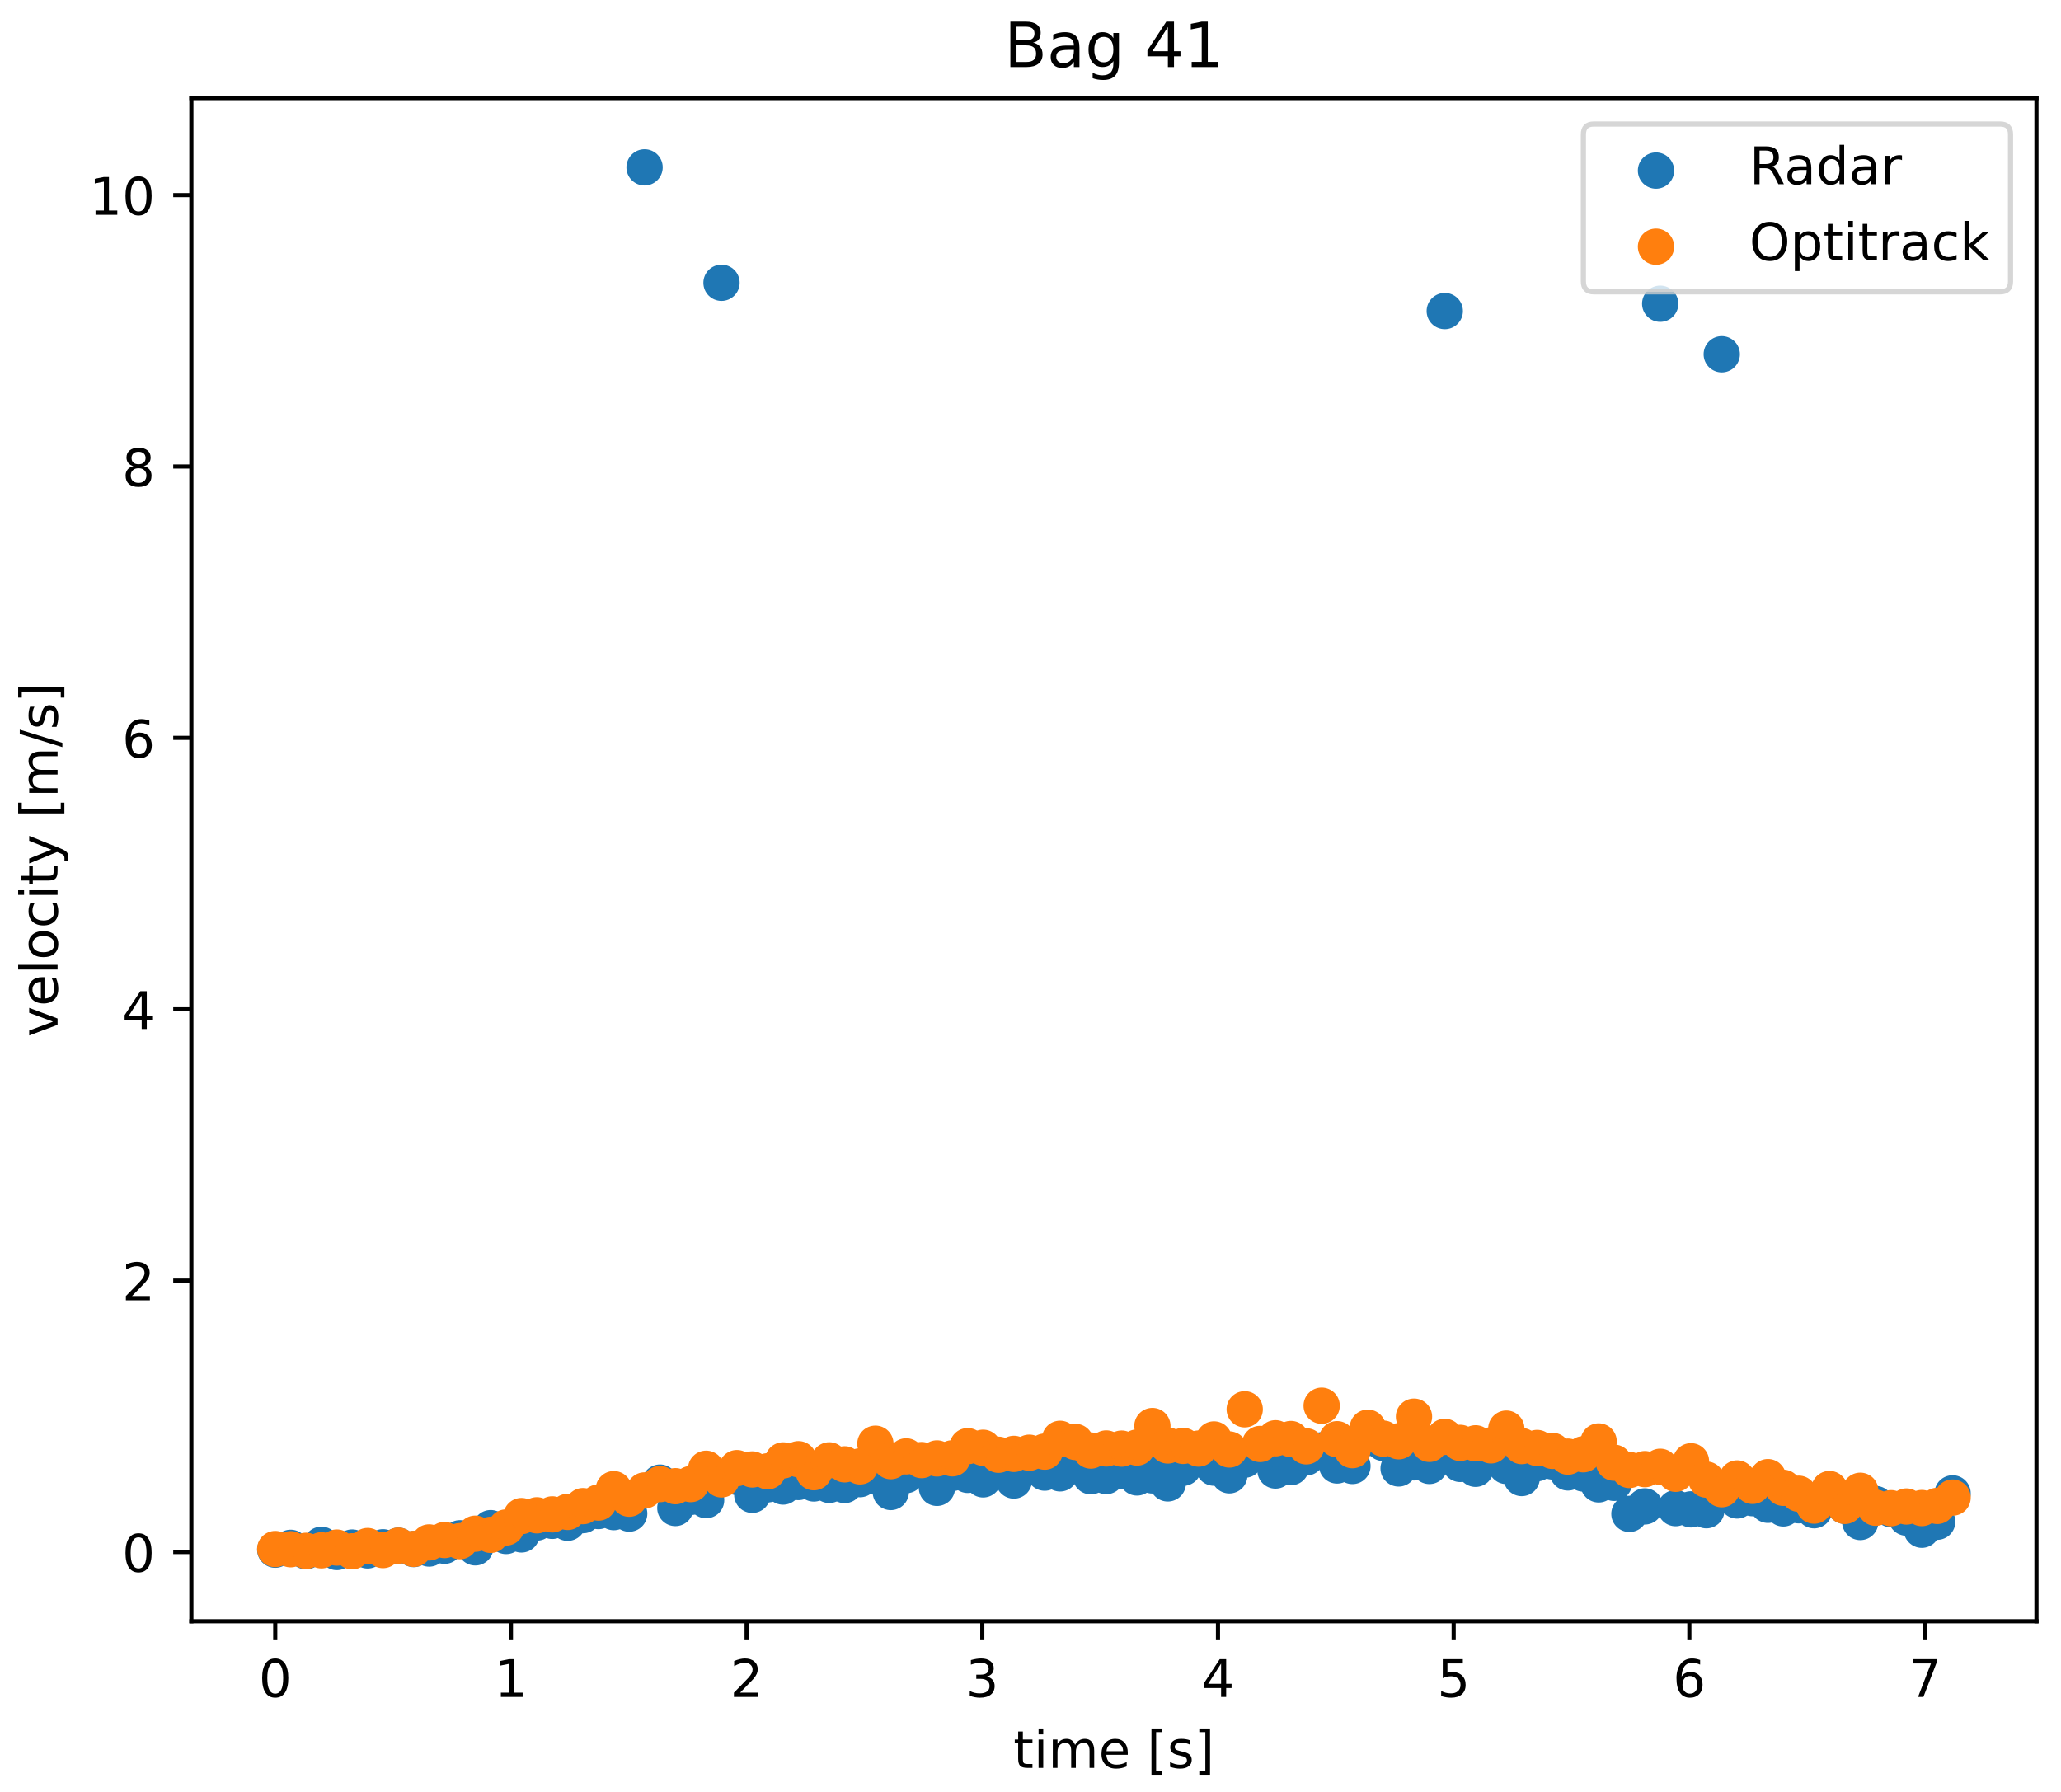 <?xml version="1.0" encoding="utf-8" standalone="no"?>
<!DOCTYPE svg PUBLIC "-//W3C//DTD SVG 1.1//EN"
  "http://www.w3.org/Graphics/SVG/1.1/DTD/svg11.dtd">
<!-- Created with matplotlib (https://matplotlib.org/) -->
<svg height="345.6pt" version="1.1" viewBox="0 0 397.44 345.6" width="397.44pt" xmlns="http://www.w3.org/2000/svg" xmlns:xlink="http://www.w3.org/1999/xlink">
 <defs>
  <style type="text/css">
*{stroke-linecap:butt;stroke-linejoin:round;}
  </style>
 </defs>
 <g id="figure_1">
  <g id="patch_1">
   <path d="M 0 345.6 
L 397.44 345.6 
L 397.44 0 
L 0 0 
z
" style="fill:#ffffff;"/>
  </g>
  <g id="axes_1">
   <g id="patch_2">
    <path d="M 36.905 312.686 
L 392.709 312.686 
L 392.709 18.926 
L 36.905 18.926 
z
" style="fill:#ffffff;"/>
   </g>
   <g id="PathCollection_1">
    <defs>
     <path d="M 0 3 
C 0.796 3 1.559 2.684 2.121 2.121 
C 2.684 1.559 3 0.796 3 0 
C 3 -0.796 2.684 -1.559 2.121 -2.121 
C 1.559 -2.684 0.796 -3 0 -3 
C -0.796 -3 -1.559 -2.684 -2.121 -2.121 
C -2.684 -1.559 -3 -0.796 -3 0 
C -3 0.796 -2.684 1.559 -2.121 2.121 
C -1.559 2.684 -0.796 3 0 3 
z
" id="m4487fd2b89" style="stroke:#1f77b4;"/>
    </defs>
    <g clip-path="url(#pced3b4f6c9)">
     <use style="fill:#1f77b4;stroke:#1f77b4;" x="53.078" xlink:href="#m4487fd2b89" y="298.883"/>
     <use style="fill:#1f77b4;stroke:#1f77b4;" x="56.046" xlink:href="#m4487fd2b89" y="298.522"/>
     <use style="fill:#1f77b4;stroke:#1f77b4;" x="59.013" xlink:href="#m4487fd2b89" y="299.187"/>
     <use style="fill:#1f77b4;stroke:#1f77b4;" x="61.981" xlink:href="#m4487fd2b89" y="297.933"/>
     <use style="fill:#1f77b4;stroke:#1f77b4;" x="64.948" xlink:href="#m4487fd2b89" y="299.333"/>
     <use style="fill:#1f77b4;stroke:#1f77b4;" x="67.916" xlink:href="#m4487fd2b89" y="298.466"/>
     <use style="fill:#1f77b4;stroke:#1f77b4;" x="70.883" xlink:href="#m4487fd2b89" y="299.019"/>
     <use style="fill:#1f77b4;stroke:#1f77b4;" x="73.851" xlink:href="#m4487fd2b89" y="298.414"/>
     <use style="fill:#1f77b4;stroke:#1f77b4;" x="76.818" xlink:href="#m4487fd2b89" y="298.107"/>
     <use style="fill:#1f77b4;stroke:#1f77b4;" x="79.786" xlink:href="#m4487fd2b89" y="298.758"/>
     <use style="fill:#1f77b4;stroke:#1f77b4;" x="82.753" xlink:href="#m4487fd2b89" y="298.66"/>
     <use style="fill:#1f77b4;stroke:#1f77b4;" x="85.721" xlink:href="#m4487fd2b89" y="298.125"/>
     <use style="fill:#1f77b4;stroke:#1f77b4;" x="88.688" xlink:href="#m4487fd2b89" y="296.68"/>
     <use style="fill:#1f77b4;stroke:#1f77b4;" x="91.656" xlink:href="#m4487fd2b89" y="298.43"/>
     <use style="fill:#1f77b4;stroke:#1f77b4;" x="94.623" xlink:href="#m4487fd2b89" y="294.725"/>
     <use style="fill:#1f77b4;stroke:#1f77b4;" x="97.591" xlink:href="#m4487fd2b89" y="296.239"/>
     <use style="fill:#1f77b4;stroke:#1f77b4;" x="100.558" xlink:href="#m4487fd2b89" y="295.938"/>
     <use style="fill:#1f77b4;stroke:#1f77b4;" x="103.526" xlink:href="#m4487fd2b89" y="293.647"/>
     <use style="fill:#1f77b4;stroke:#1f77b4;" x="106.493" xlink:href="#m4487fd2b89" y="293.32"/>
     <use style="fill:#1f77b4;stroke:#1f77b4;" x="109.461" xlink:href="#m4487fd2b89" y="293.69"/>
     <use style="fill:#1f77b4;stroke:#1f77b4;" x="112.428" xlink:href="#m4487fd2b89" y="292.217"/>
     <use style="fill:#1f77b4;stroke:#1f77b4;" x="115.396" xlink:href="#m4487fd2b89" y="291.427"/>
     <use style="fill:#1f77b4;stroke:#1f77b4;" x="118.363" xlink:href="#m4487fd2b89" y="291.634"/>
     <use style="fill:#1f77b4;stroke:#1f77b4;" x="121.331" xlink:href="#m4487fd2b89" y="291.923"/>
     <use style="fill:#1f77b4;stroke:#1f77b4;" x="124.298" xlink:href="#m4487fd2b89" y="32.278"/>
     <use style="fill:#1f77b4;stroke:#1f77b4;" x="127.266" xlink:href="#m4487fd2b89" y="285.945"/>
     <use style="fill:#1f77b4;stroke:#1f77b4;" x="130.233" xlink:href="#m4487fd2b89" y="290.84"/>
     <use style="fill:#1f77b4;stroke:#1f77b4;" x="133.201" xlink:href="#m4487fd2b89" y="288.706"/>
     <use style="fill:#1f77b4;stroke:#1f77b4;" x="136.168" xlink:href="#m4487fd2b89" y="289.325"/>
     <use style="fill:#1f77b4;stroke:#1f77b4;" x="139.136" xlink:href="#m4487fd2b89" y="54.538"/>
     <use style="fill:#1f77b4;stroke:#1f77b4;" x="142.103" xlink:href="#m4487fd2b89" y="284.851"/>
     <use style="fill:#1f77b4;stroke:#1f77b4;" x="145.071" xlink:href="#m4487fd2b89" y="288.299"/>
     <use style="fill:#1f77b4;stroke:#1f77b4;" x="148.038" xlink:href="#m4487fd2b89" y="286.275"/>
     <use style="fill:#1f77b4;stroke:#1f77b4;" x="151.006" xlink:href="#m4487fd2b89" y="286.705"/>
     <use style="fill:#1f77b4;stroke:#1f77b4;" x="153.973" xlink:href="#m4487fd2b89" y="285.832"/>
     <use style="fill:#1f77b4;stroke:#1f77b4;" x="156.941" xlink:href="#m4487fd2b89" y="286.11"/>
     <use style="fill:#1f77b4;stroke:#1f77b4;" x="159.908" xlink:href="#m4487fd2b89" y="286.388"/>
     <use style="fill:#1f77b4;stroke:#1f77b4;" x="162.876" xlink:href="#m4487fd2b89" y="286.411"/>
     <use style="fill:#1f77b4;stroke:#1f77b4;" x="165.843" xlink:href="#m4487fd2b89" y="285.276"/>
     <use style="fill:#1f77b4;stroke:#1f77b4;" x="168.811" xlink:href="#m4487fd2b89" y="284.683"/>
     <use style="fill:#1f77b4;stroke:#1f77b4;" x="171.778" xlink:href="#m4487fd2b89" y="287.752"/>
     <use style="fill:#1f77b4;stroke:#1f77b4;" x="174.746" xlink:href="#m4487fd2b89" y="284.503"/>
     <use style="fill:#1f77b4;stroke:#1f77b4;" x="177.713" xlink:href="#m4487fd2b89" y="283.458"/>
     <use style="fill:#1f77b4;stroke:#1f77b4;" x="180.681" xlink:href="#m4487fd2b89" y="286.953"/>
     <use style="fill:#1f77b4;stroke:#1f77b4;" x="183.648" xlink:href="#m4487fd2b89" y="284.09"/>
     <use style="fill:#1f77b4;stroke:#1f77b4;" x="186.616" xlink:href="#m4487fd2b89" y="284.454"/>
     <use style="fill:#1f77b4;stroke:#1f77b4;" x="189.583" xlink:href="#m4487fd2b89" y="285.321"/>
     <use style="fill:#1f77b4;stroke:#1f77b4;" x="192.551" xlink:href="#m4487fd2b89" y="281.955"/>
     <use style="fill:#1f77b4;stroke:#1f77b4;" x="195.518" xlink:href="#m4487fd2b89" y="285.546"/>
     <use style="fill:#1f77b4;stroke:#1f77b4;" x="198.486" xlink:href="#m4487fd2b89" y="283.02"/>
     <use style="fill:#1f77b4;stroke:#1f77b4;" x="201.453" xlink:href="#m4487fd2b89" y="284.02"/>
     <use style="fill:#1f77b4;stroke:#1f77b4;" x="204.421" xlink:href="#m4487fd2b89" y="284.161"/>
     <use style="fill:#1f77b4;stroke:#1f77b4;" x="207.388" xlink:href="#m4487fd2b89" y="281.243"/>
     <use style="fill:#1f77b4;stroke:#1f77b4;" x="210.356" xlink:href="#m4487fd2b89" y="284.719"/>
     <use style="fill:#1f77b4;stroke:#1f77b4;" x="213.323" xlink:href="#m4487fd2b89" y="284.684"/>
     <use style="fill:#1f77b4;stroke:#1f77b4;" x="216.291" xlink:href="#m4487fd2b89" y="283.711"/>
     <use style="fill:#1f77b4;stroke:#1f77b4;" x="219.258" xlink:href="#m4487fd2b89" y="284.952"/>
     <use style="fill:#1f77b4;stroke:#1f77b4;" x="222.226" xlink:href="#m4487fd2b89" y="284.556"/>
     <use style="fill:#1f77b4;stroke:#1f77b4;" x="225.193" xlink:href="#m4487fd2b89" y="286.096"/>
     <use style="fill:#1f77b4;stroke:#1f77b4;" x="228.161" xlink:href="#m4487fd2b89" y="283.084"/>
     <use style="fill:#1f77b4;stroke:#1f77b4;" x="231.128" xlink:href="#m4487fd2b89" y="281.213"/>
     <use style="fill:#1f77b4;stroke:#1f77b4;" x="234.096" xlink:href="#m4487fd2b89" y="283.06"/>
     <use style="fill:#1f77b4;stroke:#1f77b4;" x="237.063" xlink:href="#m4487fd2b89" y="284.538"/>
     <use style="fill:#1f77b4;stroke:#1f77b4;" x="240.031" xlink:href="#m4487fd2b89" y="281.519"/>
     <use style="fill:#1f77b4;stroke:#1f77b4;" x="242.998" xlink:href="#m4487fd2b89" y="278.918"/>
     <use style="fill:#1f77b4;stroke:#1f77b4;" x="245.966" xlink:href="#m4487fd2b89" y="283.612"/>
     <use style="fill:#1f77b4;stroke:#1f77b4;" x="248.933" xlink:href="#m4487fd2b89" y="282.965"/>
     <use style="fill:#1f77b4;stroke:#1f77b4;" x="251.901" xlink:href="#m4487fd2b89" y="281.091"/>
     <use style="fill:#1f77b4;stroke:#1f77b4;" x="254.868" xlink:href="#m4487fd2b89" y="279.715"/>
     <use style="fill:#1f77b4;stroke:#1f77b4;" x="257.836" xlink:href="#m4487fd2b89" y="282.638"/>
     <use style="fill:#1f77b4;stroke:#1f77b4;" x="260.803" xlink:href="#m4487fd2b89" y="282.736"/>
     <use style="fill:#1f77b4;stroke:#1f77b4;" x="263.771" xlink:href="#m4487fd2b89" y="277.341"/>
     <use style="fill:#1f77b4;stroke:#1f77b4;" x="266.738" xlink:href="#m4487fd2b89" y="278.29"/>
     <use style="fill:#1f77b4;stroke:#1f77b4;" x="269.706" xlink:href="#m4487fd2b89" y="283.213"/>
     <use style="fill:#1f77b4;stroke:#1f77b4;" x="272.673" xlink:href="#m4487fd2b89" y="282.038"/>
     <use style="fill:#1f77b4;stroke:#1f77b4;" x="275.641" xlink:href="#m4487fd2b89" y="282.73"/>
     <use style="fill:#1f77b4;stroke:#1f77b4;" x="278.608" xlink:href="#m4487fd2b89" y="59.991"/>
     <use style="fill:#1f77b4;stroke:#1f77b4;" x="281.576" xlink:href="#m4487fd2b89" y="282.339"/>
     <use style="fill:#1f77b4;stroke:#1f77b4;" x="284.543" xlink:href="#m4487fd2b89" y="283.279"/>
     <use style="fill:#1f77b4;stroke:#1f77b4;" x="287.511" xlink:href="#m4487fd2b89" y="279.786"/>
     <use style="fill:#1f77b4;stroke:#1f77b4;" x="290.478" xlink:href="#m4487fd2b89" y="282.737"/>
     <use style="fill:#1f77b4;stroke:#1f77b4;" x="293.446" xlink:href="#m4487fd2b89" y="285.061"/>
     <use style="fill:#1f77b4;stroke:#1f77b4;" x="296.413" xlink:href="#m4487fd2b89" y="282.201"/>
     <use style="fill:#1f77b4;stroke:#1f77b4;" x="299.381" xlink:href="#m4487fd2b89" y="281.865"/>
     <use style="fill:#1f77b4;stroke:#1f77b4;" x="302.348" xlink:href="#m4487fd2b89" y="283.985"/>
     <use style="fill:#1f77b4;stroke:#1f77b4;" x="305.316" xlink:href="#m4487fd2b89" y="284.188"/>
     <use style="fill:#1f77b4;stroke:#1f77b4;" x="308.283" xlink:href="#m4487fd2b89" y="286.284"/>
     <use style="fill:#1f77b4;stroke:#1f77b4;" x="311.251" xlink:href="#m4487fd2b89" y="285.99"/>
     <use style="fill:#1f77b4;stroke:#1f77b4;" x="314.218" xlink:href="#m4487fd2b89" y="291.98"/>
     <use style="fill:#1f77b4;stroke:#1f77b4;" x="317.186" xlink:href="#m4487fd2b89" y="290.532"/>
     <use style="fill:#1f77b4;stroke:#1f77b4;" x="320.153" xlink:href="#m4487fd2b89" y="58.577"/>
     <use style="fill:#1f77b4;stroke:#1f77b4;" x="323.121" xlink:href="#m4487fd2b89" y="290.864"/>
     <use style="fill:#1f77b4;stroke:#1f77b4;" x="326.088" xlink:href="#m4487fd2b89" y="291.101"/>
     <use style="fill:#1f77b4;stroke:#1f77b4;" x="329.056" xlink:href="#m4487fd2b89" y="291.268"/>
     <use style="fill:#1f77b4;stroke:#1f77b4;" x="332.023" xlink:href="#m4487fd2b89" y="68.323"/>
     <use style="fill:#1f77b4;stroke:#1f77b4;" x="334.991" xlink:href="#m4487fd2b89" y="289.392"/>
     <use style="fill:#1f77b4;stroke:#1f77b4;" x="337.958" xlink:href="#m4487fd2b89" y="288.941"/>
     <use style="fill:#1f77b4;stroke:#1f77b4;" x="340.926" xlink:href="#m4487fd2b89" y="290.224"/>
     <use style="fill:#1f77b4;stroke:#1f77b4;" x="343.893" xlink:href="#m4487fd2b89" y="290.919"/>
     <use style="fill:#1f77b4;stroke:#1f77b4;" x="346.861" xlink:href="#m4487fd2b89" y="290.313"/>
     <use style="fill:#1f77b4;stroke:#1f77b4;" x="349.828" xlink:href="#m4487fd2b89" y="291.272"/>
     <use style="fill:#1f77b4;stroke:#1f77b4;" x="352.796" xlink:href="#m4487fd2b89" y="287.296"/>
     <use style="fill:#1f77b4;stroke:#1f77b4;" x="355.763" xlink:href="#m4487fd2b89" y="290.431"/>
     <use style="fill:#1f77b4;stroke:#1f77b4;" x="358.731" xlink:href="#m4487fd2b89" y="293.54"/>
     <use style="fill:#1f77b4;stroke:#1f77b4;" x="361.698" xlink:href="#m4487fd2b89" y="290.08"/>
     <use style="fill:#1f77b4;stroke:#1f77b4;" x="364.666" xlink:href="#m4487fd2b89" y="291.072"/>
     <use style="fill:#1f77b4;stroke:#1f77b4;" x="367.633" xlink:href="#m4487fd2b89" y="292.7"/>
     <use style="fill:#1f77b4;stroke:#1f77b4;" x="370.601" xlink:href="#m4487fd2b89" y="295.032"/>
     <use style="fill:#1f77b4;stroke:#1f77b4;" x="373.568" xlink:href="#m4487fd2b89" y="293.487"/>
     <use style="fill:#1f77b4;stroke:#1f77b4;" x="376.536" xlink:href="#m4487fd2b89" y="288.017"/>
    </g>
   </g>
   <g id="PathCollection_2">
    <defs>
     <path d="M 0 3 
C 0.796 3 1.559 2.684 2.121 2.121 
C 2.684 1.559 3 0.796 3 0 
C 3 -0.796 2.684 -1.559 2.121 -2.121 
C 1.559 -2.684 0.796 -3 0 -3 
C -0.796 -3 -1.559 -2.684 -2.121 -2.121 
C -2.684 -1.559 -3 -0.796 -3 0 
C -3 0.796 -2.684 1.559 -2.121 2.121 
C -1.559 2.684 -0.796 3 0 3 
z
" id="m6f137b9dec" style="stroke:#ff7f0e;"/>
    </defs>
    <g clip-path="url(#pced3b4f6c9)">
     <use style="fill:#ff7f0e;stroke:#ff7f0e;" x="53.078" xlink:href="#m6f137b9dec" y="298.76"/>
     <use style="fill:#ff7f0e;stroke:#ff7f0e;" x="56.046" xlink:href="#m6f137b9dec" y="298.795"/>
     <use style="fill:#ff7f0e;stroke:#ff7f0e;" x="59.013" xlink:href="#m6f137b9dec" y="299.102"/>
     <use style="fill:#ff7f0e;stroke:#ff7f0e;" x="61.981" xlink:href="#m6f137b9dec" y="299.001"/>
     <use style="fill:#ff7f0e;stroke:#ff7f0e;" x="64.948" xlink:href="#m6f137b9dec" y="298.473"/>
     <use style="fill:#ff7f0e;stroke:#ff7f0e;" x="67.916" xlink:href="#m6f137b9dec" y="299.191"/>
     <use style="fill:#ff7f0e;stroke:#ff7f0e;" x="70.883" xlink:href="#m6f137b9dec" y="298.176"/>
     <use style="fill:#ff7f0e;stroke:#ff7f0e;" x="73.851" xlink:href="#m6f137b9dec" y="298.953"/>
     <use style="fill:#ff7f0e;stroke:#ff7f0e;" x="76.818" xlink:href="#m6f137b9dec" y="298.098"/>
     <use style="fill:#ff7f0e;stroke:#ff7f0e;" x="79.786" xlink:href="#m6f137b9dec" y="298.727"/>
     <use style="fill:#ff7f0e;stroke:#ff7f0e;" x="82.753" xlink:href="#m6f137b9dec" y="297.481"/>
     <use style="fill:#ff7f0e;stroke:#ff7f0e;" x="85.721" xlink:href="#m6f137b9dec" y="297.016"/>
     <use style="fill:#ff7f0e;stroke:#ff7f0e;" x="88.688" xlink:href="#m6f137b9dec" y="297.234"/>
     <use style="fill:#ff7f0e;stroke:#ff7f0e;" x="91.656" xlink:href="#m6f137b9dec" y="295.799"/>
     <use style="fill:#ff7f0e;stroke:#ff7f0e;" x="94.623" xlink:href="#m6f137b9dec" y="296.019"/>
     <use style="fill:#ff7f0e;stroke:#ff7f0e;" x="97.591" xlink:href="#m6f137b9dec" y="294.599"/>
     <use style="fill:#ff7f0e;stroke:#ff7f0e;" x="100.558" xlink:href="#m6f137b9dec" y="292.401"/>
     <use style="fill:#ff7f0e;stroke:#ff7f0e;" x="103.526" xlink:href="#m6f137b9dec" y="292.251"/>
     <use style="fill:#ff7f0e;stroke:#ff7f0e;" x="106.493" xlink:href="#m6f137b9dec" y="292.073"/>
     <use style="fill:#ff7f0e;stroke:#ff7f0e;" x="109.461" xlink:href="#m6f137b9dec" y="291.595"/>
     <use style="fill:#ff7f0e;stroke:#ff7f0e;" x="112.428" xlink:href="#m6f137b9dec" y="290.48"/>
     <use style="fill:#ff7f0e;stroke:#ff7f0e;" x="115.396" xlink:href="#m6f137b9dec" y="289.792"/>
     <use style="fill:#ff7f0e;stroke:#ff7f0e;" x="118.363" xlink:href="#m6f137b9dec" y="287.21"/>
     <use style="fill:#ff7f0e;stroke:#ff7f0e;" x="121.331" xlink:href="#m6f137b9dec" y="289.043"/>
     <use style="fill:#ff7f0e;stroke:#ff7f0e;" x="124.298" xlink:href="#m6f137b9dec" y="287.453"/>
     <use style="fill:#ff7f0e;stroke:#ff7f0e;" x="127.266" xlink:href="#m6f137b9dec" y="286.229"/>
     <use style="fill:#ff7f0e;stroke:#ff7f0e;" x="130.233" xlink:href="#m6f137b9dec" y="286.635"/>
     <use style="fill:#ff7f0e;stroke:#ff7f0e;" x="133.201" xlink:href="#m6f137b9dec" y="286.227"/>
     <use style="fill:#ff7f0e;stroke:#ff7f0e;" x="136.168" xlink:href="#m6f137b9dec" y="283.275"/>
     <use style="fill:#ff7f0e;stroke:#ff7f0e;" x="139.136" xlink:href="#m6f137b9dec" y="285.326"/>
     <use style="fill:#ff7f0e;stroke:#ff7f0e;" x="142.103" xlink:href="#m6f137b9dec" y="283.152"/>
     <use style="fill:#ff7f0e;stroke:#ff7f0e;" x="145.071" xlink:href="#m6f137b9dec" y="283.407"/>
     <use style="fill:#ff7f0e;stroke:#ff7f0e;" x="148.038" xlink:href="#m6f137b9dec" y="283.764"/>
     <use style="fill:#ff7f0e;stroke:#ff7f0e;" x="151.006" xlink:href="#m6f137b9dec" y="281.665"/>
     <use style="fill:#ff7f0e;stroke:#ff7f0e;" x="153.973" xlink:href="#m6f137b9dec" y="281.431"/>
     <use style="fill:#ff7f0e;stroke:#ff7f0e;" x="156.941" xlink:href="#m6f137b9dec" y="283.937"/>
     <use style="fill:#ff7f0e;stroke:#ff7f0e;" x="159.908" xlink:href="#m6f137b9dec" y="281.654"/>
     <use style="fill:#ff7f0e;stroke:#ff7f0e;" x="162.876" xlink:href="#m6f137b9dec" y="282.421"/>
     <use style="fill:#ff7f0e;stroke:#ff7f0e;" x="165.843" xlink:href="#m6f137b9dec" y="282.813"/>
     <use style="fill:#ff7f0e;stroke:#ff7f0e;" x="168.811" xlink:href="#m6f137b9dec" y="278.443"/>
     <use style="fill:#ff7f0e;stroke:#ff7f0e;" x="171.778" xlink:href="#m6f137b9dec" y="281.804"/>
     <use style="fill:#ff7f0e;stroke:#ff7f0e;" x="174.746" xlink:href="#m6f137b9dec" y="280.884"/>
     <use style="fill:#ff7f0e;stroke:#ff7f0e;" x="177.713" xlink:href="#m6f137b9dec" y="281.601"/>
     <use style="fill:#ff7f0e;stroke:#ff7f0e;" x="180.681" xlink:href="#m6f137b9dec" y="281.281"/>
     <use style="fill:#ff7f0e;stroke:#ff7f0e;" x="183.648" xlink:href="#m6f137b9dec" y="281.26"/>
     <use style="fill:#ff7f0e;stroke:#ff7f0e;" x="186.616" xlink:href="#m6f137b9dec" y="278.915"/>
     <use style="fill:#ff7f0e;stroke:#ff7f0e;" x="189.583" xlink:href="#m6f137b9dec" y="279.222"/>
     <use style="fill:#ff7f0e;stroke:#ff7f0e;" x="192.551" xlink:href="#m6f137b9dec" y="280.573"/>
     <use style="fill:#ff7f0e;stroke:#ff7f0e;" x="195.518" xlink:href="#m6f137b9dec" y="280.405"/>
     <use style="fill:#ff7f0e;stroke:#ff7f0e;" x="198.486" xlink:href="#m6f137b9dec" y="280.18"/>
     <use style="fill:#ff7f0e;stroke:#ff7f0e;" x="201.453" xlink:href="#m6f137b9dec" y="279.972"/>
     <use style="fill:#ff7f0e;stroke:#ff7f0e;" x="204.421" xlink:href="#m6f137b9dec" y="277.499"/>
     <use style="fill:#ff7f0e;stroke:#ff7f0e;" x="207.388" xlink:href="#m6f137b9dec" y="278.107"/>
     <use style="fill:#ff7f0e;stroke:#ff7f0e;" x="210.356" xlink:href="#m6f137b9dec" y="279.761"/>
     <use style="fill:#ff7f0e;stroke:#ff7f0e;" x="213.323" xlink:href="#m6f137b9dec" y="279.359"/>
     <use style="fill:#ff7f0e;stroke:#ff7f0e;" x="216.291" xlink:href="#m6f137b9dec" y="279.388"/>
     <use style="fill:#ff7f0e;stroke:#ff7f0e;" x="219.258" xlink:href="#m6f137b9dec" y="279.182"/>
     <use style="fill:#ff7f0e;stroke:#ff7f0e;" x="222.226" xlink:href="#m6f137b9dec" y="275.033"/>
     <use style="fill:#ff7f0e;stroke:#ff7f0e;" x="225.193" xlink:href="#m6f137b9dec" y="278.783"/>
     <use style="fill:#ff7f0e;stroke:#ff7f0e;" x="228.161" xlink:href="#m6f137b9dec" y="278.864"/>
     <use style="fill:#ff7f0e;stroke:#ff7f0e;" x="231.128" xlink:href="#m6f137b9dec" y="279.38"/>
     <use style="fill:#ff7f0e;stroke:#ff7f0e;" x="234.096" xlink:href="#m6f137b9dec" y="277.622"/>
     <use style="fill:#ff7f0e;stroke:#ff7f0e;" x="237.063" xlink:href="#m6f137b9dec" y="279.556"/>
     <use style="fill:#ff7f0e;stroke:#ff7f0e;" x="240.031" xlink:href="#m6f137b9dec" y="271.803"/>
     <use style="fill:#ff7f0e;stroke:#ff7f0e;" x="242.998" xlink:href="#m6f137b9dec" y="278.492"/>
     <use style="fill:#ff7f0e;stroke:#ff7f0e;" x="245.966" xlink:href="#m6f137b9dec" y="277.394"/>
     <use style="fill:#ff7f0e;stroke:#ff7f0e;" x="248.933" xlink:href="#m6f137b9dec" y="277.537"/>
     <use style="fill:#ff7f0e;stroke:#ff7f0e;" x="251.901" xlink:href="#m6f137b9dec" y="278.951"/>
     <use style="fill:#ff7f0e;stroke:#ff7f0e;" x="254.868" xlink:href="#m6f137b9dec" y="271.114"/>
     <use style="fill:#ff7f0e;stroke:#ff7f0e;" x="257.836" xlink:href="#m6f137b9dec" y="277.575"/>
     <use style="fill:#ff7f0e;stroke:#ff7f0e;" x="260.803" xlink:href="#m6f137b9dec" y="279.684"/>
     <use style="fill:#ff7f0e;stroke:#ff7f0e;" x="263.771" xlink:href="#m6f137b9dec" y="275.355"/>
     <use style="fill:#ff7f0e;stroke:#ff7f0e;" x="266.738" xlink:href="#m6f137b9dec" y="277.46"/>
     <use style="fill:#ff7f0e;stroke:#ff7f0e;" x="269.706" xlink:href="#m6f137b9dec" y="277.974"/>
     <use style="fill:#ff7f0e;stroke:#ff7f0e;" x="272.673" xlink:href="#m6f137b9dec" y="273.223"/>
     <use style="fill:#ff7f0e;stroke:#ff7f0e;" x="275.641" xlink:href="#m6f137b9dec" y="278.473"/>
     <use style="fill:#ff7f0e;stroke:#ff7f0e;" x="278.608" xlink:href="#m6f137b9dec" y="277.121"/>
     <use style="fill:#ff7f0e;stroke:#ff7f0e;" x="281.576" xlink:href="#m6f137b9dec" y="278.282"/>
     <use style="fill:#ff7f0e;stroke:#ff7f0e;" x="284.543" xlink:href="#m6f137b9dec" y="278.366"/>
     <use style="fill:#ff7f0e;stroke:#ff7f0e;" x="287.511" xlink:href="#m6f137b9dec" y="278.761"/>
     <use style="fill:#ff7f0e;stroke:#ff7f0e;" x="290.478" xlink:href="#m6f137b9dec" y="275.534"/>
     <use style="fill:#ff7f0e;stroke:#ff7f0e;" x="293.446" xlink:href="#m6f137b9dec" y="278.901"/>
     <use style="fill:#ff7f0e;stroke:#ff7f0e;" x="296.413" xlink:href="#m6f137b9dec" y="279.264"/>
     <use style="fill:#ff7f0e;stroke:#ff7f0e;" x="299.381" xlink:href="#m6f137b9dec" y="279.826"/>
     <use style="fill:#ff7f0e;stroke:#ff7f0e;" x="302.348" xlink:href="#m6f137b9dec" y="280.934"/>
     <use style="fill:#ff7f0e;stroke:#ff7f0e;" x="305.316" xlink:href="#m6f137b9dec" y="280.48"/>
     <use style="fill:#ff7f0e;stroke:#ff7f0e;" x="308.283" xlink:href="#m6f137b9dec" y="278.009"/>
     <use style="fill:#ff7f0e;stroke:#ff7f0e;" x="311.251" xlink:href="#m6f137b9dec" y="282.097"/>
     <use style="fill:#ff7f0e;stroke:#ff7f0e;" x="314.218" xlink:href="#m6f137b9dec" y="283.512"/>
     <use style="fill:#ff7f0e;stroke:#ff7f0e;" x="317.186" xlink:href="#m6f137b9dec" y="283.348"/>
     <use style="fill:#ff7f0e;stroke:#ff7f0e;" x="320.153" xlink:href="#m6f137b9dec" y="282.89"/>
     <use style="fill:#ff7f0e;stroke:#ff7f0e;" x="323.121" xlink:href="#m6f137b9dec" y="284.244"/>
     <use style="fill:#ff7f0e;stroke:#ff7f0e;" x="326.088" xlink:href="#m6f137b9dec" y="281.83"/>
     <use style="fill:#ff7f0e;stroke:#ff7f0e;" x="329.056" xlink:href="#m6f137b9dec" y="285.365"/>
     <use style="fill:#ff7f0e;stroke:#ff7f0e;" x="332.023" xlink:href="#m6f137b9dec" y="287.215"/>
     <use style="fill:#ff7f0e;stroke:#ff7f0e;" x="334.991" xlink:href="#m6f137b9dec" y="285.144"/>
     <use style="fill:#ff7f0e;stroke:#ff7f0e;" x="337.958" xlink:href="#m6f137b9dec" y="286.573"/>
     <use style="fill:#ff7f0e;stroke:#ff7f0e;" x="340.926" xlink:href="#m6f137b9dec" y="284.89"/>
     <use style="fill:#ff7f0e;stroke:#ff7f0e;" x="343.893" xlink:href="#m6f137b9dec" y="286.949"/>
     <use style="fill:#ff7f0e;stroke:#ff7f0e;" x="346.861" xlink:href="#m6f137b9dec" y="288.088"/>
     <use style="fill:#ff7f0e;stroke:#ff7f0e;" x="349.828" xlink:href="#m6f137b9dec" y="290.381"/>
     <use style="fill:#ff7f0e;stroke:#ff7f0e;" x="352.796" xlink:href="#m6f137b9dec" y="287.188"/>
     <use style="fill:#ff7f0e;stroke:#ff7f0e;" x="355.763" xlink:href="#m6f137b9dec" y="290.439"/>
     <use style="fill:#ff7f0e;stroke:#ff7f0e;" x="358.731" xlink:href="#m6f137b9dec" y="287.518"/>
     <use style="fill:#ff7f0e;stroke:#ff7f0e;" x="361.698" xlink:href="#m6f137b9dec" y="290.792"/>
     <use style="fill:#ff7f0e;stroke:#ff7f0e;" x="364.666" xlink:href="#m6f137b9dec" y="290.881"/>
     <use style="fill:#ff7f0e;stroke:#ff7f0e;" x="367.633" xlink:href="#m6f137b9dec" y="290.551"/>
     <use style="fill:#ff7f0e;stroke:#ff7f0e;" x="370.601" xlink:href="#m6f137b9dec" y="290.851"/>
     <use style="fill:#ff7f0e;stroke:#ff7f0e;" x="373.568" xlink:href="#m6f137b9dec" y="290.439"/>
     <use style="fill:#ff7f0e;stroke:#ff7f0e;" x="376.536" xlink:href="#m6f137b9dec" y="288.833"/>
    </g>
   </g>
   <g id="matplotlib.axis_1">
    <g id="xtick_1">
     <g id="line2d_1">
      <defs>
       <path d="M 0 0 
L 0 3.5 
" id="mc95ad70103" style="stroke:#000000;stroke-width:0.8;"/>
      </defs>
      <g>
       <use style="stroke:#000000;stroke-width:0.8;" x="53.078" xlink:href="#mc95ad70103" y="312.686"/>
      </g>
     </g>
     <g id="text_1">
      <!-- 0 -->
      <defs>
       <path d="M 31.781 66.406 
Q 24.172 66.406 20.328 58.906 
Q 16.5 51.422 16.5 36.375 
Q 16.5 21.391 20.328 13.891 
Q 24.172 6.391 31.781 6.391 
Q 39.453 6.391 43.281 13.891 
Q 47.125 21.391 47.125 36.375 
Q 47.125 51.422 43.281 58.906 
Q 39.453 66.406 31.781 66.406 
z
M 31.781 74.219 
Q 44.047 74.219 50.516 64.516 
Q 56.984 54.828 56.984 36.375 
Q 56.984 17.969 50.516 8.266 
Q 44.047 -1.422 31.781 -1.422 
Q 19.531 -1.422 13.062 8.266 
Q 6.594 17.969 6.594 36.375 
Q 6.594 54.828 13.062 64.516 
Q 19.531 74.219 31.781 74.219 
z
" id="DejaVuSans-48"/>
      </defs>
      <g transform="translate(49.897 327.284)scale(0.1 -0.1)">
       <use xlink:href="#DejaVuSans-48"/>
      </g>
     </g>
    </g>
    <g id="xtick_2">
     <g id="line2d_2">
      <g>
       <use style="stroke:#000000;stroke-width:0.8;" x="98.527" xlink:href="#mc95ad70103" y="312.686"/>
      </g>
     </g>
     <g id="text_2">
      <!-- 1 -->
      <defs>
       <path d="M 12.406 8.297 
L 28.516 8.297 
L 28.516 63.922 
L 10.984 60.406 
L 10.984 69.391 
L 28.422 72.906 
L 38.281 72.906 
L 38.281 8.297 
L 54.391 8.297 
L 54.391 0 
L 12.406 0 
z
" id="DejaVuSans-49"/>
      </defs>
      <g transform="translate(95.346 327.284)scale(0.1 -0.1)">
       <use xlink:href="#DejaVuSans-49"/>
      </g>
     </g>
    </g>
    <g id="xtick_3">
     <g id="line2d_3">
      <g>
       <use style="stroke:#000000;stroke-width:0.8;" x="143.976" xlink:href="#mc95ad70103" y="312.686"/>
      </g>
     </g>
     <g id="text_3">
      <!-- 2 -->
      <defs>
       <path d="M 19.188 8.297 
L 53.609 8.297 
L 53.609 0 
L 7.328 0 
L 7.328 8.297 
Q 12.938 14.109 22.625 23.891 
Q 32.328 33.688 34.812 36.531 
Q 39.547 41.844 41.422 45.531 
Q 43.312 49.219 43.312 52.781 
Q 43.312 58.594 39.234 62.25 
Q 35.156 65.922 28.609 65.922 
Q 23.969 65.922 18.812 64.312 
Q 13.672 62.703 7.812 59.422 
L 7.812 69.391 
Q 13.766 71.781 18.938 73 
Q 24.125 74.219 28.422 74.219 
Q 39.75 74.219 46.484 68.547 
Q 53.219 62.891 53.219 53.422 
Q 53.219 48.922 51.531 44.891 
Q 49.859 40.875 45.406 35.406 
Q 44.188 33.984 37.641 27.219 
Q 31.109 20.453 19.188 8.297 
z
" id="DejaVuSans-50"/>
      </defs>
      <g transform="translate(140.795 327.284)scale(0.1 -0.1)">
       <use xlink:href="#DejaVuSans-50"/>
      </g>
     </g>
    </g>
    <g id="xtick_4">
     <g id="line2d_4">
      <g>
       <use style="stroke:#000000;stroke-width:0.8;" x="189.425" xlink:href="#mc95ad70103" y="312.686"/>
      </g>
     </g>
     <g id="text_4">
      <!-- 3 -->
      <defs>
       <path d="M 40.578 39.312 
Q 47.656 37.797 51.625 33 
Q 55.609 28.219 55.609 21.188 
Q 55.609 10.406 48.188 4.484 
Q 40.766 -1.422 27.094 -1.422 
Q 22.516 -1.422 17.656 -0.516 
Q 12.797 0.391 7.625 2.203 
L 7.625 11.719 
Q 11.719 9.328 16.594 8.109 
Q 21.484 6.891 26.812 6.891 
Q 36.078 6.891 40.938 10.547 
Q 45.797 14.203 45.797 21.188 
Q 45.797 27.641 41.281 31.266 
Q 36.766 34.906 28.719 34.906 
L 20.219 34.906 
L 20.219 43.016 
L 29.109 43.016 
Q 36.375 43.016 40.234 45.922 
Q 44.094 48.828 44.094 54.297 
Q 44.094 59.906 40.109 62.906 
Q 36.141 65.922 28.719 65.922 
Q 24.656 65.922 20.016 65.031 
Q 15.375 64.156 9.812 62.312 
L 9.812 71.094 
Q 15.438 72.656 20.344 73.438 
Q 25.25 74.219 29.594 74.219 
Q 40.828 74.219 47.359 69.109 
Q 53.906 64.016 53.906 55.328 
Q 53.906 49.266 50.438 45.094 
Q 46.969 40.922 40.578 39.312 
z
" id="DejaVuSans-51"/>
      </defs>
      <g transform="translate(186.244 327.284)scale(0.1 -0.1)">
       <use xlink:href="#DejaVuSans-51"/>
      </g>
     </g>
    </g>
    <g id="xtick_5">
     <g id="line2d_5">
      <g>
       <use style="stroke:#000000;stroke-width:0.8;" x="234.874" xlink:href="#mc95ad70103" y="312.686"/>
      </g>
     </g>
     <g id="text_5">
      <!-- 4 -->
      <defs>
       <path d="M 37.797 64.312 
L 12.891 25.391 
L 37.797 25.391 
z
M 35.203 72.906 
L 47.609 72.906 
L 47.609 25.391 
L 58.016 25.391 
L 58.016 17.188 
L 47.609 17.188 
L 47.609 0 
L 37.797 0 
L 37.797 17.188 
L 4.891 17.188 
L 4.891 26.703 
z
" id="DejaVuSans-52"/>
      </defs>
      <g transform="translate(231.693 327.284)scale(0.1 -0.1)">
       <use xlink:href="#DejaVuSans-52"/>
      </g>
     </g>
    </g>
    <g id="xtick_6">
     <g id="line2d_6">
      <g>
       <use style="stroke:#000000;stroke-width:0.8;" x="280.323" xlink:href="#mc95ad70103" y="312.686"/>
      </g>
     </g>
     <g id="text_6">
      <!-- 5 -->
      <defs>
       <path d="M 10.797 72.906 
L 49.516 72.906 
L 49.516 64.594 
L 19.828 64.594 
L 19.828 46.734 
Q 21.969 47.469 24.109 47.828 
Q 26.266 48.188 28.422 48.188 
Q 40.625 48.188 47.75 41.5 
Q 54.891 34.812 54.891 23.391 
Q 54.891 11.625 47.562 5.094 
Q 40.234 -1.422 26.906 -1.422 
Q 22.312 -1.422 17.547 -0.641 
Q 12.797 0.141 7.719 1.703 
L 7.719 11.625 
Q 12.109 9.234 16.797 8.062 
Q 21.484 6.891 26.703 6.891 
Q 35.156 6.891 40.078 11.328 
Q 45.016 15.766 45.016 23.391 
Q 45.016 31 40.078 35.438 
Q 35.156 39.891 26.703 39.891 
Q 22.75 39.891 18.812 39.016 
Q 14.891 38.141 10.797 36.281 
z
" id="DejaVuSans-53"/>
      </defs>
      <g transform="translate(277.142 327.284)scale(0.1 -0.1)">
       <use xlink:href="#DejaVuSans-53"/>
      </g>
     </g>
    </g>
    <g id="xtick_7">
     <g id="line2d_7">
      <g>
       <use style="stroke:#000000;stroke-width:0.8;" x="325.772" xlink:href="#mc95ad70103" y="312.686"/>
      </g>
     </g>
     <g id="text_7">
      <!-- 6 -->
      <defs>
       <path d="M 33.016 40.375 
Q 26.375 40.375 22.484 35.828 
Q 18.609 31.297 18.609 23.391 
Q 18.609 15.531 22.484 10.953 
Q 26.375 6.391 33.016 6.391 
Q 39.656 6.391 43.531 10.953 
Q 47.406 15.531 47.406 23.391 
Q 47.406 31.297 43.531 35.828 
Q 39.656 40.375 33.016 40.375 
z
M 52.594 71.297 
L 52.594 62.312 
Q 48.875 64.062 45.094 64.984 
Q 41.312 65.922 37.594 65.922 
Q 27.828 65.922 22.672 59.328 
Q 17.531 52.734 16.797 39.406 
Q 19.672 43.656 24.016 45.922 
Q 28.375 48.188 33.594 48.188 
Q 44.578 48.188 50.953 41.516 
Q 57.328 34.859 57.328 23.391 
Q 57.328 12.156 50.688 5.359 
Q 44.047 -1.422 33.016 -1.422 
Q 20.359 -1.422 13.672 8.266 
Q 6.984 17.969 6.984 36.375 
Q 6.984 53.656 15.188 63.938 
Q 23.391 74.219 37.203 74.219 
Q 40.922 74.219 44.703 73.484 
Q 48.484 72.75 52.594 71.297 
z
" id="DejaVuSans-54"/>
      </defs>
      <g transform="translate(322.591 327.284)scale(0.1 -0.1)">
       <use xlink:href="#DejaVuSans-54"/>
      </g>
     </g>
    </g>
    <g id="xtick_8">
     <g id="line2d_8">
      <g>
       <use style="stroke:#000000;stroke-width:0.8;" x="371.221" xlink:href="#mc95ad70103" y="312.686"/>
      </g>
     </g>
     <g id="text_8">
      <!-- 7 -->
      <defs>
       <path d="M 8.203 72.906 
L 55.078 72.906 
L 55.078 68.703 
L 28.609 0 
L 18.312 0 
L 43.219 64.594 
L 8.203 64.594 
z
" id="DejaVuSans-55"/>
      </defs>
      <g transform="translate(368.04 327.284)scale(0.1 -0.1)">
       <use xlink:href="#DejaVuSans-55"/>
      </g>
     </g>
    </g>
    <g id="text_9">
     <!-- time [s] -->
     <defs>
      <path d="M 18.312 70.219 
L 18.312 54.688 
L 36.812 54.688 
L 36.812 47.703 
L 18.312 47.703 
L 18.312 18.016 
Q 18.312 11.328 20.141 9.422 
Q 21.969 7.516 27.594 7.516 
L 36.812 7.516 
L 36.812 0 
L 27.594 0 
Q 17.188 0 13.234 3.875 
Q 9.281 7.766 9.281 18.016 
L 9.281 47.703 
L 2.688 47.703 
L 2.688 54.688 
L 9.281 54.688 
L 9.281 70.219 
z
" id="DejaVuSans-116"/>
      <path d="M 9.422 54.688 
L 18.406 54.688 
L 18.406 0 
L 9.422 0 
z
M 9.422 75.984 
L 18.406 75.984 
L 18.406 64.594 
L 9.422 64.594 
z
" id="DejaVuSans-105"/>
      <path d="M 52 44.188 
Q 55.375 50.25 60.062 53.125 
Q 64.75 56 71.094 56 
Q 79.641 56 84.281 50.016 
Q 88.922 44.047 88.922 33.016 
L 88.922 0 
L 79.891 0 
L 79.891 32.719 
Q 79.891 40.578 77.094 44.375 
Q 74.312 48.188 68.609 48.188 
Q 61.625 48.188 57.562 43.547 
Q 53.516 38.922 53.516 30.906 
L 53.516 0 
L 44.484 0 
L 44.484 32.719 
Q 44.484 40.625 41.703 44.406 
Q 38.922 48.188 33.109 48.188 
Q 26.219 48.188 22.156 43.531 
Q 18.109 38.875 18.109 30.906 
L 18.109 0 
L 9.078 0 
L 9.078 54.688 
L 18.109 54.688 
L 18.109 46.188 
Q 21.188 51.219 25.484 53.609 
Q 29.781 56 35.688 56 
Q 41.656 56 45.828 52.969 
Q 50 49.953 52 44.188 
z
" id="DejaVuSans-109"/>
      <path d="M 56.203 29.594 
L 56.203 25.203 
L 14.891 25.203 
Q 15.484 15.922 20.484 11.062 
Q 25.484 6.203 34.422 6.203 
Q 39.594 6.203 44.453 7.469 
Q 49.312 8.734 54.109 11.281 
L 54.109 2.781 
Q 49.266 0.734 44.188 -0.344 
Q 39.109 -1.422 33.891 -1.422 
Q 20.797 -1.422 13.156 6.188 
Q 5.516 13.812 5.516 26.812 
Q 5.516 40.234 12.766 48.109 
Q 20.016 56 32.328 56 
Q 43.359 56 49.781 48.891 
Q 56.203 41.797 56.203 29.594 
z
M 47.219 32.234 
Q 47.125 39.594 43.094 43.984 
Q 39.062 48.391 32.422 48.391 
Q 24.906 48.391 20.391 44.141 
Q 15.875 39.891 15.188 32.172 
z
" id="DejaVuSans-101"/>
      <path id="DejaVuSans-32"/>
      <path d="M 8.594 75.984 
L 29.297 75.984 
L 29.297 69 
L 17.578 69 
L 17.578 -6.203 
L 29.297 -6.203 
L 29.297 -13.188 
L 8.594 -13.188 
z
" id="DejaVuSans-91"/>
      <path d="M 44.281 53.078 
L 44.281 44.578 
Q 40.484 46.531 36.375 47.5 
Q 32.281 48.484 27.875 48.484 
Q 21.188 48.484 17.844 46.438 
Q 14.5 44.391 14.5 40.281 
Q 14.5 37.156 16.891 35.375 
Q 19.281 33.594 26.516 31.984 
L 29.594 31.297 
Q 39.156 29.25 43.188 25.516 
Q 47.219 21.781 47.219 15.094 
Q 47.219 7.469 41.188 3.016 
Q 35.156 -1.422 24.609 -1.422 
Q 20.219 -1.422 15.453 -0.562 
Q 10.688 0.297 5.422 2 
L 5.422 11.281 
Q 10.406 8.688 15.234 7.391 
Q 20.062 6.109 24.812 6.109 
Q 31.156 6.109 34.562 8.281 
Q 37.984 10.453 37.984 14.406 
Q 37.984 18.062 35.516 20.016 
Q 33.062 21.969 24.703 23.781 
L 21.578 24.516 
Q 13.234 26.266 9.516 29.906 
Q 5.812 33.547 5.812 39.891 
Q 5.812 47.609 11.281 51.797 
Q 16.75 56 26.812 56 
Q 31.781 56 36.172 55.266 
Q 40.578 54.547 44.281 53.078 
z
" id="DejaVuSans-115"/>
      <path d="M 30.422 75.984 
L 30.422 -13.188 
L 9.719 -13.188 
L 9.719 -6.203 
L 21.391 -6.203 
L 21.391 69 
L 9.719 69 
L 9.719 75.984 
z
" id="DejaVuSans-93"/>
     </defs>
     <g transform="translate(195.415 340.962)scale(0.1 -0.1)">
      <use xlink:href="#DejaVuSans-116"/>
      <use x="39.209" xlink:href="#DejaVuSans-105"/>
      <use x="66.992" xlink:href="#DejaVuSans-109"/>
      <use x="164.404" xlink:href="#DejaVuSans-101"/>
      <use x="225.928" xlink:href="#DejaVuSans-32"/>
      <use x="257.715" xlink:href="#DejaVuSans-91"/>
      <use x="296.729" xlink:href="#DejaVuSans-115"/>
      <use x="348.828" xlink:href="#DejaVuSans-93"/>
     </g>
    </g>
   </g>
   <g id="matplotlib.axis_2">
    <g id="ytick_1">
     <g id="line2d_9">
      <defs>
       <path d="M 0 0 
L -3.5 0 
" id="mb976c382a2" style="stroke:#000000;stroke-width:0.8;"/>
      </defs>
      <g>
       <use style="stroke:#000000;stroke-width:0.8;" x="36.905" xlink:href="#mb976c382a2" y="299.338"/>
      </g>
     </g>
     <g id="text_10">
      <!-- 0 -->
      <g transform="translate(23.543 303.137)scale(0.1 -0.1)">
       <use xlink:href="#DejaVuSans-48"/>
      </g>
     </g>
    </g>
    <g id="ytick_2">
     <g id="line2d_10">
      <g>
       <use style="stroke:#000000;stroke-width:0.8;" x="36.905" xlink:href="#mb976c382a2" y="246.996"/>
      </g>
     </g>
     <g id="text_11">
      <!-- 2 -->
      <g transform="translate(23.543 250.795)scale(0.1 -0.1)">
       <use xlink:href="#DejaVuSans-50"/>
      </g>
     </g>
    </g>
    <g id="ytick_3">
     <g id="line2d_11">
      <g>
       <use style="stroke:#000000;stroke-width:0.8;" x="36.905" xlink:href="#mb976c382a2" y="194.654"/>
      </g>
     </g>
     <g id="text_12">
      <!-- 4 -->
      <g transform="translate(23.543 198.453)scale(0.1 -0.1)">
       <use xlink:href="#DejaVuSans-52"/>
      </g>
     </g>
    </g>
    <g id="ytick_4">
     <g id="line2d_12">
      <g>
       <use style="stroke:#000000;stroke-width:0.8;" x="36.905" xlink:href="#mb976c382a2" y="142.312"/>
      </g>
     </g>
     <g id="text_13">
      <!-- 6 -->
      <g transform="translate(23.543 146.111)scale(0.1 -0.1)">
       <use xlink:href="#DejaVuSans-54"/>
      </g>
     </g>
    </g>
    <g id="ytick_5">
     <g id="line2d_13">
      <g>
       <use style="stroke:#000000;stroke-width:0.8;" x="36.905" xlink:href="#mb976c382a2" y="89.97"/>
      </g>
     </g>
     <g id="text_14">
      <!-- 8 -->
      <defs>
       <path d="M 31.781 34.625 
Q 24.75 34.625 20.719 30.859 
Q 16.703 27.094 16.703 20.516 
Q 16.703 13.922 20.719 10.156 
Q 24.75 6.391 31.781 6.391 
Q 38.812 6.391 42.859 10.172 
Q 46.922 13.969 46.922 20.516 
Q 46.922 27.094 42.891 30.859 
Q 38.875 34.625 31.781 34.625 
z
M 21.922 38.812 
Q 15.578 40.375 12.031 44.719 
Q 8.5 49.078 8.5 55.328 
Q 8.5 64.062 14.719 69.141 
Q 20.953 74.219 31.781 74.219 
Q 42.672 74.219 48.875 69.141 
Q 55.078 64.062 55.078 55.328 
Q 55.078 49.078 51.531 44.719 
Q 48 40.375 41.703 38.812 
Q 48.828 37.156 52.797 32.312 
Q 56.781 27.484 56.781 20.516 
Q 56.781 9.906 50.312 4.234 
Q 43.844 -1.422 31.781 -1.422 
Q 19.734 -1.422 13.25 4.234 
Q 6.781 9.906 6.781 20.516 
Q 6.781 27.484 10.781 32.312 
Q 14.797 37.156 21.922 38.812 
z
M 18.312 54.391 
Q 18.312 48.734 21.844 45.562 
Q 25.391 42.391 31.781 42.391 
Q 38.141 42.391 41.719 45.562 
Q 45.312 48.734 45.312 54.391 
Q 45.312 60.062 41.719 63.234 
Q 38.141 66.406 31.781 66.406 
Q 25.391 66.406 21.844 63.234 
Q 18.312 60.062 18.312 54.391 
z
" id="DejaVuSans-56"/>
      </defs>
      <g transform="translate(23.543 93.769)scale(0.1 -0.1)">
       <use xlink:href="#DejaVuSans-56"/>
      </g>
     </g>
    </g>
    <g id="ytick_6">
     <g id="line2d_14">
      <g>
       <use style="stroke:#000000;stroke-width:0.8;" x="36.905" xlink:href="#mb976c382a2" y="37.628"/>
      </g>
     </g>
     <g id="text_15">
      <!-- 10 -->
      <g transform="translate(17.18 41.427)scale(0.1 -0.1)">
       <use xlink:href="#DejaVuSans-49"/>
       <use x="63.623" xlink:href="#DejaVuSans-48"/>
      </g>
     </g>
    </g>
    <g id="text_16">
     <!-- velocity [m/s] -->
     <defs>
      <path d="M 2.984 54.688 
L 12.5 54.688 
L 29.594 8.797 
L 46.688 54.688 
L 56.203 54.688 
L 35.688 0 
L 23.484 0 
z
" id="DejaVuSans-118"/>
      <path d="M 9.422 75.984 
L 18.406 75.984 
L 18.406 0 
L 9.422 0 
z
" id="DejaVuSans-108"/>
      <path d="M 30.609 48.391 
Q 23.391 48.391 19.188 42.75 
Q 14.984 37.109 14.984 27.297 
Q 14.984 17.484 19.156 11.844 
Q 23.344 6.203 30.609 6.203 
Q 37.797 6.203 41.984 11.859 
Q 46.188 17.531 46.188 27.297 
Q 46.188 37.016 41.984 42.703 
Q 37.797 48.391 30.609 48.391 
z
M 30.609 56 
Q 42.328 56 49.016 48.375 
Q 55.719 40.766 55.719 27.297 
Q 55.719 13.875 49.016 6.219 
Q 42.328 -1.422 30.609 -1.422 
Q 18.844 -1.422 12.172 6.219 
Q 5.516 13.875 5.516 27.297 
Q 5.516 40.766 12.172 48.375 
Q 18.844 56 30.609 56 
z
" id="DejaVuSans-111"/>
      <path d="M 48.781 52.594 
L 48.781 44.188 
Q 44.969 46.297 41.141 47.344 
Q 37.312 48.391 33.406 48.391 
Q 24.656 48.391 19.812 42.844 
Q 14.984 37.312 14.984 27.297 
Q 14.984 17.281 19.812 11.734 
Q 24.656 6.203 33.406 6.203 
Q 37.312 6.203 41.141 7.25 
Q 44.969 8.297 48.781 10.406 
L 48.781 2.094 
Q 45.016 0.344 40.984 -0.531 
Q 36.969 -1.422 32.422 -1.422 
Q 20.062 -1.422 12.781 6.344 
Q 5.516 14.109 5.516 27.297 
Q 5.516 40.672 12.859 48.328 
Q 20.219 56 33.016 56 
Q 37.156 56 41.109 55.141 
Q 45.062 54.297 48.781 52.594 
z
" id="DejaVuSans-99"/>
      <path d="M 32.172 -5.078 
Q 28.375 -14.844 24.75 -17.812 
Q 21.141 -20.797 15.094 -20.797 
L 7.906 -20.797 
L 7.906 -13.281 
L 13.188 -13.281 
Q 16.891 -13.281 18.938 -11.516 
Q 21 -9.766 23.484 -3.219 
L 25.094 0.875 
L 2.984 54.688 
L 12.5 54.688 
L 29.594 11.922 
L 46.688 54.688 
L 56.203 54.688 
z
" id="DejaVuSans-121"/>
      <path d="M 25.391 72.906 
L 33.688 72.906 
L 8.297 -9.281 
L 0 -9.281 
z
" id="DejaVuSans-47"/>
     </defs>
     <g transform="translate(11.1 199.998)rotate(-90)scale(0.1 -0.1)">
      <use xlink:href="#DejaVuSans-118"/>
      <use x="59.18" xlink:href="#DejaVuSans-101"/>
      <use x="120.703" xlink:href="#DejaVuSans-108"/>
      <use x="148.486" xlink:href="#DejaVuSans-111"/>
      <use x="209.668" xlink:href="#DejaVuSans-99"/>
      <use x="264.648" xlink:href="#DejaVuSans-105"/>
      <use x="292.432" xlink:href="#DejaVuSans-116"/>
      <use x="331.641" xlink:href="#DejaVuSans-121"/>
      <use x="390.82" xlink:href="#DejaVuSans-32"/>
      <use x="422.607" xlink:href="#DejaVuSans-91"/>
      <use x="461.621" xlink:href="#DejaVuSans-109"/>
      <use x="559.033" xlink:href="#DejaVuSans-47"/>
      <use x="592.725" xlink:href="#DejaVuSans-115"/>
      <use x="644.824" xlink:href="#DejaVuSans-93"/>
     </g>
    </g>
   </g>
   <g id="patch_3">
    <path d="M 36.905 312.686 
L 36.905 18.926 
" style="fill:none;stroke:#000000;stroke-linecap:square;stroke-linejoin:miter;stroke-width:0.8;"/>
   </g>
   <g id="patch_4">
    <path d="M 392.709 312.686 
L 392.709 18.926 
" style="fill:none;stroke:#000000;stroke-linecap:square;stroke-linejoin:miter;stroke-width:0.8;"/>
   </g>
   <g id="patch_5">
    <path d="M 36.905 312.686 
L 392.709 312.686 
" style="fill:none;stroke:#000000;stroke-linecap:square;stroke-linejoin:miter;stroke-width:0.8;"/>
   </g>
   <g id="patch_6">
    <path d="M 36.905 18.926 
L 392.709 18.926 
" style="fill:none;stroke:#000000;stroke-linecap:square;stroke-linejoin:miter;stroke-width:0.8;"/>
   </g>
   <g id="text_17">
    <!-- Bag 41 -->
    <defs>
     <path d="M 19.672 34.812 
L 19.672 8.109 
L 35.5 8.109 
Q 43.453 8.109 47.281 11.406 
Q 51.125 14.703 51.125 21.484 
Q 51.125 28.328 47.281 31.562 
Q 43.453 34.812 35.5 34.812 
z
M 19.672 64.797 
L 19.672 42.828 
L 34.281 42.828 
Q 41.5 42.828 45.031 45.531 
Q 48.578 48.25 48.578 53.812 
Q 48.578 59.328 45.031 62.062 
Q 41.5 64.797 34.281 64.797 
z
M 9.812 72.906 
L 35.016 72.906 
Q 46.297 72.906 52.391 68.219 
Q 58.5 63.531 58.5 54.891 
Q 58.5 48.188 55.375 44.234 
Q 52.25 40.281 46.188 39.312 
Q 53.469 37.75 57.5 32.781 
Q 61.531 27.828 61.531 20.406 
Q 61.531 10.641 54.891 5.312 
Q 48.25 0 35.984 0 
L 9.812 0 
z
" id="DejaVuSans-66"/>
     <path d="M 34.281 27.484 
Q 23.391 27.484 19.188 25 
Q 14.984 22.516 14.984 16.5 
Q 14.984 11.719 18.141 8.906 
Q 21.297 6.109 26.703 6.109 
Q 34.188 6.109 38.703 11.406 
Q 43.219 16.703 43.219 25.484 
L 43.219 27.484 
z
M 52.203 31.203 
L 52.203 0 
L 43.219 0 
L 43.219 8.297 
Q 40.141 3.328 35.547 0.953 
Q 30.953 -1.422 24.312 -1.422 
Q 15.922 -1.422 10.953 3.297 
Q 6 8.016 6 15.922 
Q 6 25.141 12.172 29.828 
Q 18.359 34.516 30.609 34.516 
L 43.219 34.516 
L 43.219 35.406 
Q 43.219 41.609 39.141 45 
Q 35.062 48.391 27.688 48.391 
Q 23 48.391 18.547 47.266 
Q 14.109 46.141 10.016 43.891 
L 10.016 52.203 
Q 14.938 54.109 19.578 55.047 
Q 24.219 56 28.609 56 
Q 40.484 56 46.344 49.844 
Q 52.203 43.703 52.203 31.203 
z
" id="DejaVuSans-97"/>
     <path d="M 45.406 27.984 
Q 45.406 37.75 41.375 43.109 
Q 37.359 48.484 30.078 48.484 
Q 22.859 48.484 18.828 43.109 
Q 14.797 37.75 14.797 27.984 
Q 14.797 18.266 18.828 12.891 
Q 22.859 7.516 30.078 7.516 
Q 37.359 7.516 41.375 12.891 
Q 45.406 18.266 45.406 27.984 
z
M 54.391 6.781 
Q 54.391 -7.172 48.188 -13.984 
Q 42 -20.797 29.203 -20.797 
Q 24.469 -20.797 20.266 -20.094 
Q 16.062 -19.391 12.109 -17.922 
L 12.109 -9.188 
Q 16.062 -11.328 19.922 -12.344 
Q 23.781 -13.375 27.781 -13.375 
Q 36.625 -13.375 41.016 -8.766 
Q 45.406 -4.156 45.406 5.172 
L 45.406 9.625 
Q 42.625 4.781 38.281 2.391 
Q 33.938 0 27.875 0 
Q 17.828 0 11.672 7.656 
Q 5.516 15.328 5.516 27.984 
Q 5.516 40.672 11.672 48.328 
Q 17.828 56 27.875 56 
Q 33.938 56 38.281 53.609 
Q 42.625 51.219 45.406 46.391 
L 45.406 54.688 
L 54.391 54.688 
z
" id="DejaVuSans-103"/>
    </defs>
    <g transform="translate(193.662 12.926)scale(0.12 -0.12)">
     <use xlink:href="#DejaVuSans-66"/>
     <use x="68.604" xlink:href="#DejaVuSans-97"/>
     <use x="129.883" xlink:href="#DejaVuSans-103"/>
     <use x="193.359" xlink:href="#DejaVuSans-32"/>
     <use x="225.146" xlink:href="#DejaVuSans-52"/>
     <use x="288.77" xlink:href="#DejaVuSans-49"/>
    </g>
   </g>
   <g id="legend_1">
    <g id="patch_7">
     <path d="M 307.341 56.282 
L 385.709 56.282 
Q 387.709 56.282 387.709 54.282 
L 387.709 25.926 
Q 387.709 23.926 385.709 23.926 
L 307.341 23.926 
Q 305.341 23.926 305.341 25.926 
L 305.341 54.282 
Q 305.341 56.282 307.341 56.282 
z
" style="fill:#ffffff;opacity:0.8;stroke:#cccccc;stroke-linejoin:miter;"/>
    </g>
    <g id="PathCollection_3">
     <g>
      <use style="fill:#1f77b4;stroke:#1f77b4;" x="319.341" xlink:href="#m4487fd2b89" y="32.899"/>
     </g>
    </g>
    <g id="text_18">
     <!-- Radar -->
     <defs>
      <path d="M 44.391 34.188 
Q 47.562 33.109 50.562 29.594 
Q 53.562 26.078 56.594 19.922 
L 66.609 0 
L 56 0 
L 46.688 18.703 
Q 43.062 26.031 39.672 28.422 
Q 36.281 30.812 30.422 30.812 
L 19.672 30.812 
L 19.672 0 
L 9.812 0 
L 9.812 72.906 
L 32.078 72.906 
Q 44.578 72.906 50.734 67.672 
Q 56.891 62.453 56.891 51.906 
Q 56.891 45.016 53.688 40.469 
Q 50.484 35.938 44.391 34.188 
z
M 19.672 64.797 
L 19.672 38.922 
L 32.078 38.922 
Q 39.203 38.922 42.844 42.219 
Q 46.484 45.516 46.484 51.906 
Q 46.484 58.297 42.844 61.547 
Q 39.203 64.797 32.078 64.797 
z
" id="DejaVuSans-82"/>
      <path d="M 45.406 46.391 
L 45.406 75.984 
L 54.391 75.984 
L 54.391 0 
L 45.406 0 
L 45.406 8.203 
Q 42.578 3.328 38.25 0.953 
Q 33.938 -1.422 27.875 -1.422 
Q 17.969 -1.422 11.734 6.484 
Q 5.516 14.406 5.516 27.297 
Q 5.516 40.188 11.734 48.094 
Q 17.969 56 27.875 56 
Q 33.938 56 38.25 53.625 
Q 42.578 51.266 45.406 46.391 
z
M 14.797 27.297 
Q 14.797 17.391 18.875 11.75 
Q 22.953 6.109 30.078 6.109 
Q 37.203 6.109 41.297 11.75 
Q 45.406 17.391 45.406 27.297 
Q 45.406 37.203 41.297 42.844 
Q 37.203 48.484 30.078 48.484 
Q 22.953 48.484 18.875 42.844 
Q 14.797 37.203 14.797 27.297 
z
" id="DejaVuSans-100"/>
      <path d="M 41.109 46.297 
Q 39.594 47.172 37.812 47.578 
Q 36.031 48 33.891 48 
Q 26.266 48 22.188 43.047 
Q 18.109 38.094 18.109 28.812 
L 18.109 0 
L 9.078 0 
L 9.078 54.688 
L 18.109 54.688 
L 18.109 46.188 
Q 20.953 51.172 25.484 53.578 
Q 30.031 56 36.531 56 
Q 37.453 56 38.578 55.875 
Q 39.703 55.766 41.062 55.516 
z
" id="DejaVuSans-114"/>
     </defs>
     <g transform="translate(337.341 35.524)scale(0.1 -0.1)">
      <use xlink:href="#DejaVuSans-82"/>
      <use x="67.232" xlink:href="#DejaVuSans-97"/>
      <use x="128.512" xlink:href="#DejaVuSans-100"/>
      <use x="191.988" xlink:href="#DejaVuSans-97"/>
      <use x="253.268" xlink:href="#DejaVuSans-114"/>
     </g>
    </g>
    <g id="PathCollection_4">
     <g>
      <use style="fill:#ff7f0e;stroke:#ff7f0e;" x="319.341" xlink:href="#m6f137b9dec" y="47.577"/>
     </g>
    </g>
    <g id="text_19">
     <!-- Optitrack -->
     <defs>
      <path d="M 39.406 66.219 
Q 28.656 66.219 22.328 58.203 
Q 16.016 50.203 16.016 36.375 
Q 16.016 22.609 22.328 14.594 
Q 28.656 6.594 39.406 6.594 
Q 50.141 6.594 56.422 14.594 
Q 62.703 22.609 62.703 36.375 
Q 62.703 50.203 56.422 58.203 
Q 50.141 66.219 39.406 66.219 
z
M 39.406 74.219 
Q 54.734 74.219 63.906 63.938 
Q 73.094 53.656 73.094 36.375 
Q 73.094 19.141 63.906 8.859 
Q 54.734 -1.422 39.406 -1.422 
Q 24.031 -1.422 14.812 8.828 
Q 5.609 19.094 5.609 36.375 
Q 5.609 53.656 14.812 63.938 
Q 24.031 74.219 39.406 74.219 
z
" id="DejaVuSans-79"/>
      <path d="M 18.109 8.203 
L 18.109 -20.797 
L 9.078 -20.797 
L 9.078 54.688 
L 18.109 54.688 
L 18.109 46.391 
Q 20.953 51.266 25.266 53.625 
Q 29.594 56 35.594 56 
Q 45.562 56 51.781 48.094 
Q 58.016 40.188 58.016 27.297 
Q 58.016 14.406 51.781 6.484 
Q 45.562 -1.422 35.594 -1.422 
Q 29.594 -1.422 25.266 0.953 
Q 20.953 3.328 18.109 8.203 
z
M 48.688 27.297 
Q 48.688 37.203 44.609 42.844 
Q 40.531 48.484 33.406 48.484 
Q 26.266 48.484 22.188 42.844 
Q 18.109 37.203 18.109 27.297 
Q 18.109 17.391 22.188 11.75 
Q 26.266 6.109 33.406 6.109 
Q 40.531 6.109 44.609 11.75 
Q 48.688 17.391 48.688 27.297 
z
" id="DejaVuSans-112"/>
      <path d="M 9.078 75.984 
L 18.109 75.984 
L 18.109 31.109 
L 44.922 54.688 
L 56.391 54.688 
L 27.391 29.109 
L 57.625 0 
L 45.906 0 
L 18.109 26.703 
L 18.109 0 
L 9.078 0 
z
" id="DejaVuSans-107"/>
     </defs>
     <g transform="translate(337.341 50.202)scale(0.1 -0.1)">
      <use xlink:href="#DejaVuSans-79"/>
      <use x="78.711" xlink:href="#DejaVuSans-112"/>
      <use x="142.188" xlink:href="#DejaVuSans-116"/>
      <use x="181.396" xlink:href="#DejaVuSans-105"/>
      <use x="209.18" xlink:href="#DejaVuSans-116"/>
      <use x="248.389" xlink:href="#DejaVuSans-114"/>
      <use x="289.502" xlink:href="#DejaVuSans-97"/>
      <use x="350.781" xlink:href="#DejaVuSans-99"/>
      <use x="405.762" xlink:href="#DejaVuSans-107"/>
     </g>
    </g>
   </g>
  </g>
 </g>
 <defs>
  <clipPath id="pced3b4f6c9">
   <rect height="293.76" width="355.803" x="36.905" y="18.926"/>
  </clipPath>
 </defs>
</svg>
